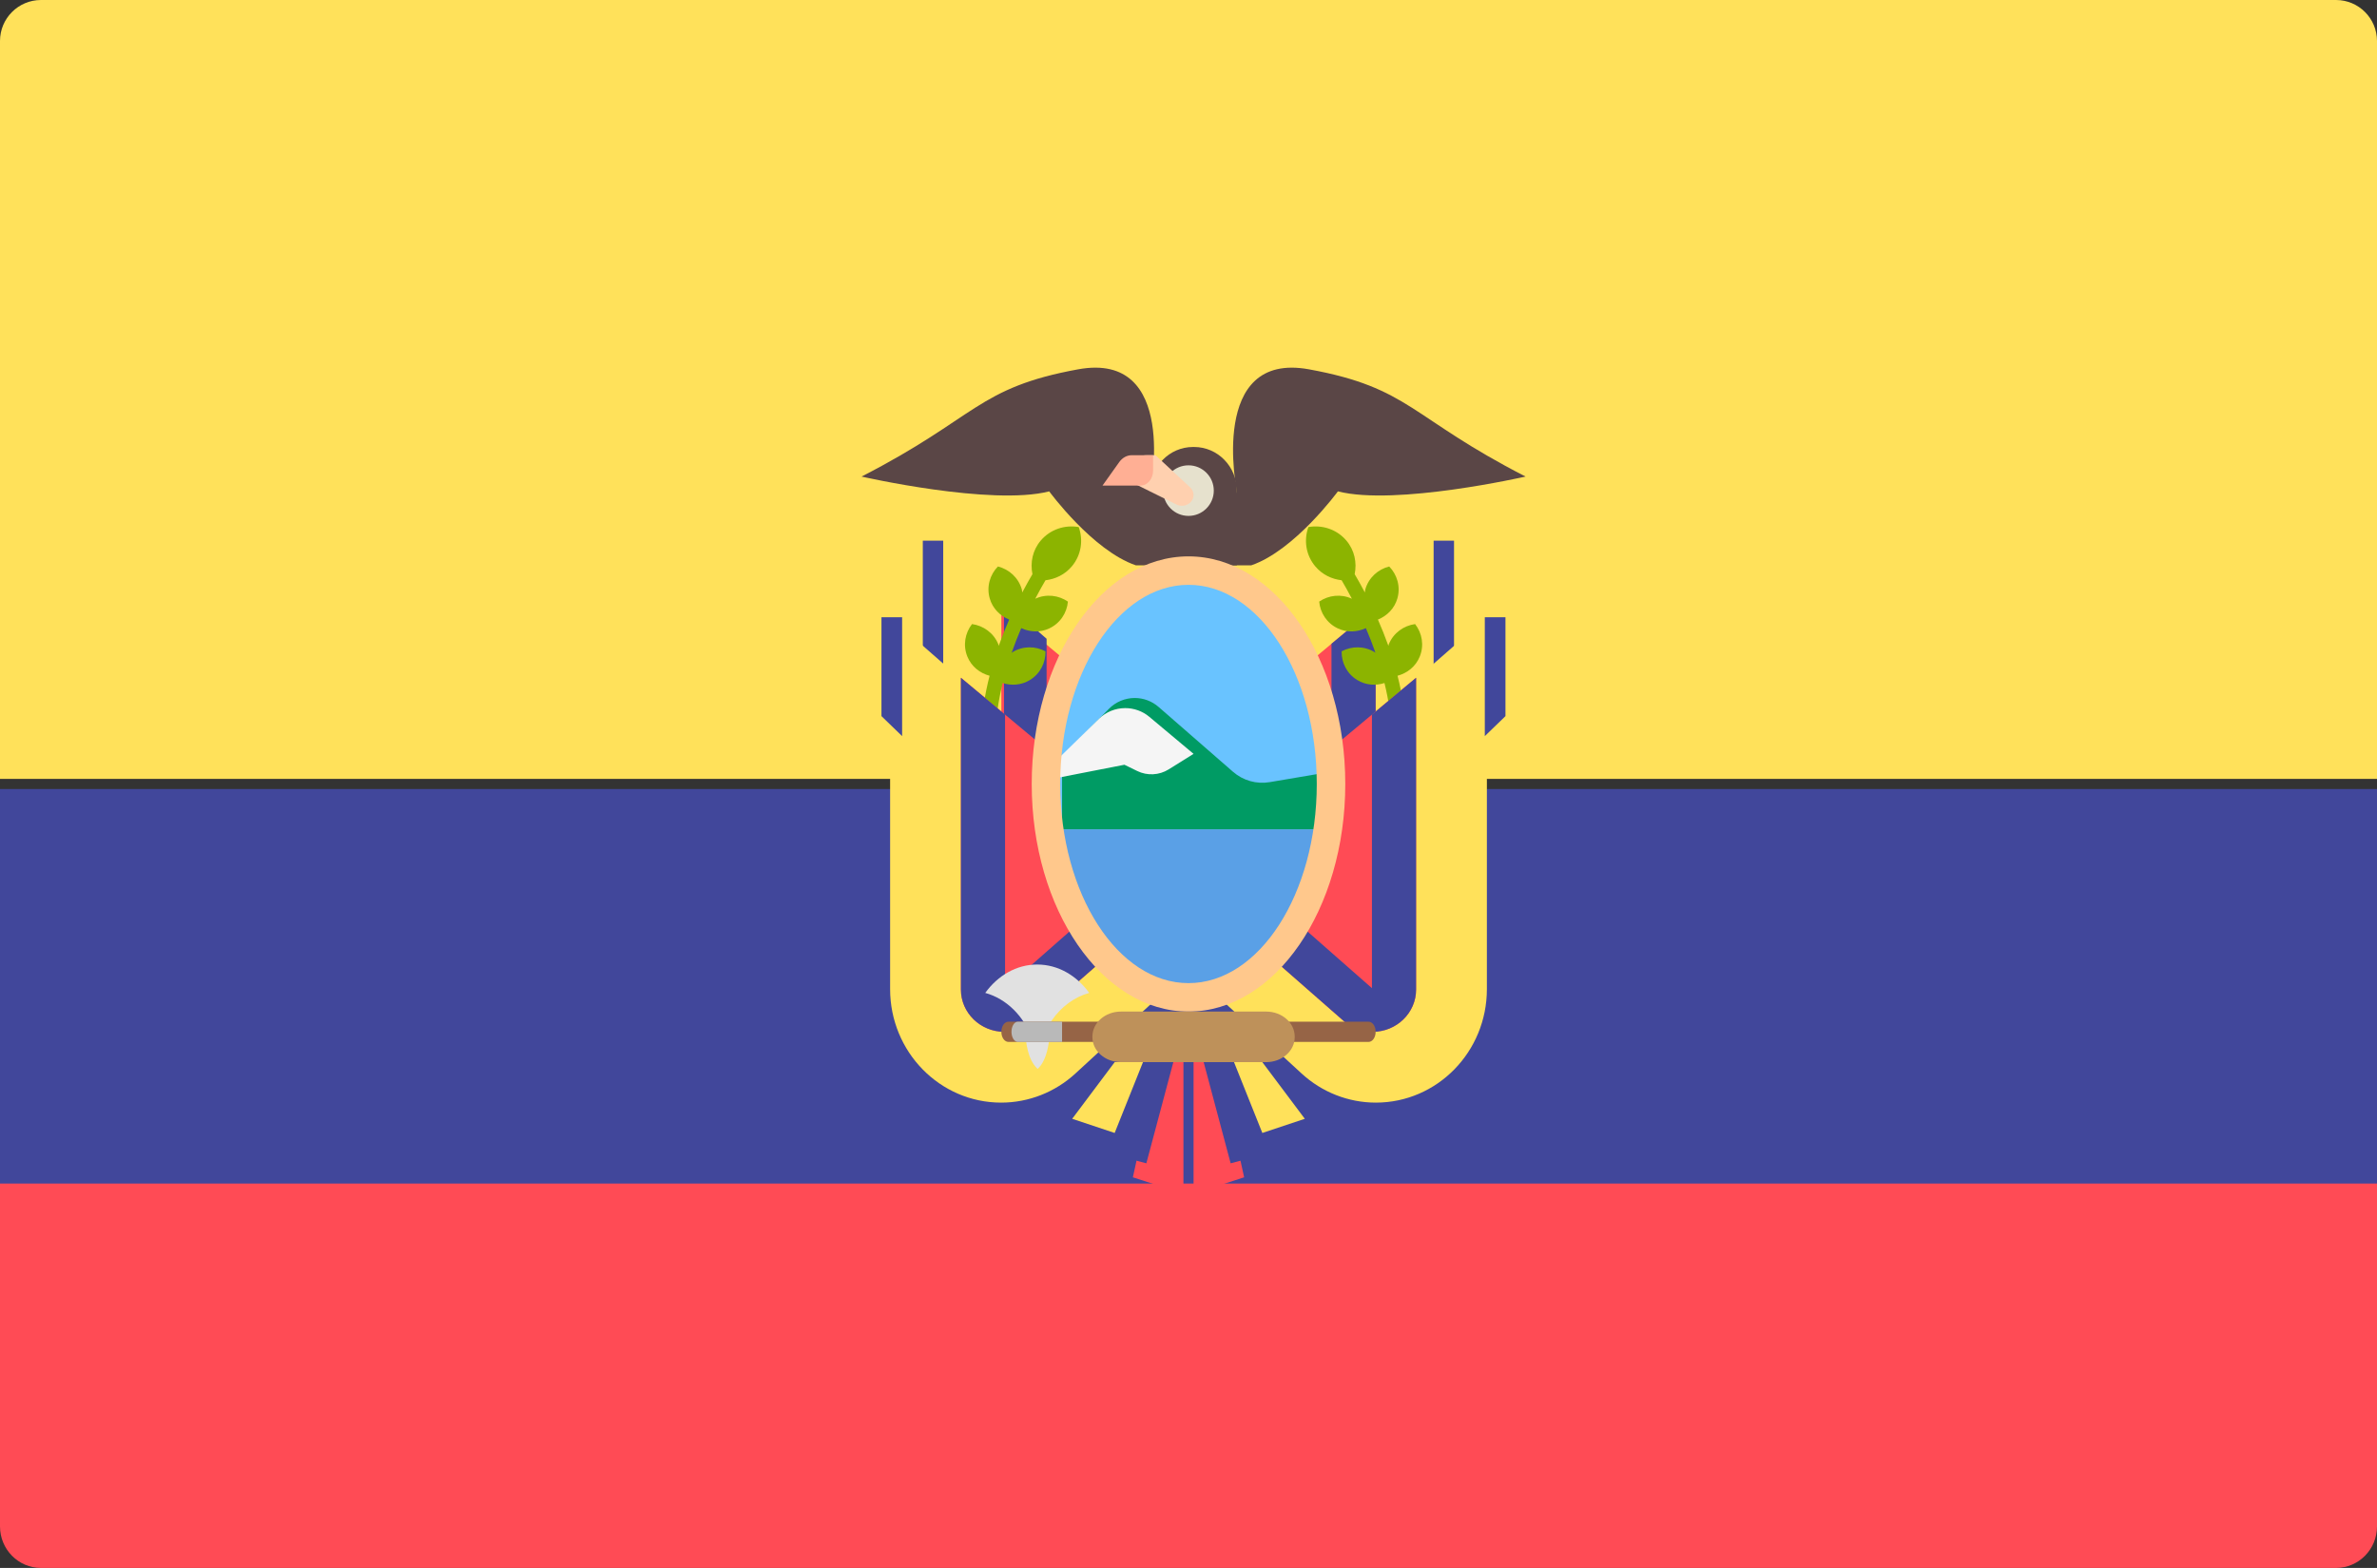 <?xml version="1.0" encoding="UTF-8"?>
<svg width="235px" height="155px" viewBox="0 0 235 155" version="1.1" xmlns="http://www.w3.org/2000/svg" xmlns:xlink="http://www.w3.org/1999/xlink">
    <rect x="0" y="0" width="235" height="155" fill="#333333" stroke="none"/>
    <!-- Generator: Sketch 52.4 (67378) - http://www.bohemiancoding.com/sketch -->
    <title>ecuador</title>
    <desc>Created with Sketch.</desc>
    <g id="Elementos" stroke="none" stroke-width="1" fill="none" fill-rule="evenodd">
        <g id="Ecuador/PorqueEcuador" transform="translate(-395, -74)">
            <g id="ecuador" transform="translate(395, 74)">
                <path d="M235,116 L0,116 L0,150.895 C0,153.162 1.814,155 4.052,155 L230.948,155 C233.186,155 235,153.162 235,150.895 L235,116 Z" id="Path" fill="#FF4B55"></path>
                <path d="M235,77 L0,77 L0,4.053 C0,1.815 1.814,0 4.052,0 L230.948,0 C233.186,0 235,1.815 235,4.053 L235,77 Z" id="Path" fill="#FFE15A"></path>
                <rect id="Rectangle" fill="#41479B" x="0" y="78" width="235" height="39"></rect>
                <path d="M114,80.412 L143,55 L143,91.777 C143,97.976 138.085,103 132.022,103 C129.31,103 126.694,101.974 124.678,100.119 L114,90.295 L114,80.412 Z" id="Path" fill="#FFE15A"></path>
                <path d="M128.84,93.928 L120,86.182 L120,73.353 L136,60 L136,69.327 L136,90.823 C136,93.126 134.075,95 131.71,95 C130.648,95 129.629,94.619 128.84,93.928 Z" id="Path" fill="#FF4B55"></path>
                <path d="M124.363,69.711 L124.363,84.293 L131.636,90.687 L131.636,69.238 L131.636,63.642 L136,60 L136,69.327 L136,90.823 C136,93.126 134.075,95 131.71,95 C130.648,95 129.629,94.619 128.84,93.928 L120,86.182 L120,73.353 L124.363,69.711 Z" id="Path" fill="#41479B"></path>
                <path d="M122,80.412 L93,55 L93,91.777 C93,97.976 97.915,103 103.978,103 C106.69,103 109.306,101.974 111.322,100.119 L122,90.295 L122,80.412 Z" id="Path" fill="#FFE15A"></path>
                <path d="M106.16,93.928 L115,86.182 L115,73.353 L99,60 L99,69.327 L99,90.823 C99,93.126 100.925,95 103.29,95 C104.352,95 105.371,94.619 106.16,93.928 Z" id="Path" fill="#FF4B55"></path>
                <g id="Group" transform="translate(91, 53)" fill="#41479B">
                    <path d="M19.486,16.287 L19.486,31.042 L12.471,37.511 L12.471,15.808 L12.471,10.147 L8.263,6.462 L8.263,15.898 L8.263,37.648 C8.263,39.978 10.119,41.874 12.4,41.874 C13.424,41.874 14.407,41.489 15.169,40.789 L23.694,32.952 L23.694,19.972 L19.486,16.287 Z" id="Path"></path>
                    <rect id="Rectangle" x="50.734" y="0.448" width="2.017" height="12.343"></rect>
                    <rect id="Rectangle" x="0.233" y="0.448" width="2.017" height="12.343"></rect>
                </g>
                <g id="Group" transform="translate(85, 36)" fill="#5A4646">
                    <path d="M28.718,12.574 C28.718,12.574 31.573,-1.317 21.583,0.511 C11.593,2.339 11.593,5.262 0.176,11.111 C0.176,11.111 13.02,14.036 18.729,12.574 C18.729,12.574 23.01,18.422 27.291,19.884 L31.573,19.884 L28.718,12.574 Z" id="Path"></path>
                    <path d="M37.282,12.574 C37.282,12.574 34.427,-1.317 44.417,0.511 C54.407,2.339 54.407,5.262 65.824,11.111 C65.824,11.111 52.98,14.036 47.271,12.574 C47.271,12.574 42.99,18.422 38.709,19.884 L34.427,19.884 L37.282,12.574 Z" id="Path"></path>
                    <path d="M37.282,19.884 L28.719,19.884 L28.719,12.52 C28.719,10.127 30.612,8.187 32.947,8.187 L33.053,8.187 C35.389,8.187 37.282,10.127 37.282,12.52 L37.282,19.884 Z" id="Path"></path>
                </g>
                <circle id="Oval" fill="#E6E1CD" cx="117.5" cy="48.5" r="2.5"></circle>
                <path d="M111,47.241 L116.313,49.874 C116.758,50.096 117.307,50.019 117.664,49.688 C118.112,49.272 118.112,48.598 117.664,48.181 L114.237,45 L113.413,45 C112.08,45 111,46.003 111,47.241 Z" id="Path" fill="#FFD0AF"></path>
                <path d="M112.766,48 L109,48 L110.648,45.685 C110.957,45.251 111.409,45 111.886,45 L114,45 L114,46.519 C114,47.336 113.447,48 112.766,48 Z" id="Path" fill="#FFAF94"></path>
                <g id="Group" transform="translate(95, 52)" fill="#8CB400">
                    <path d="M35.046,4.001 C34.092,2.879 33.889,1.391 34.354,0.102 C35.713,-0.133 37.156,0.317 38.108,1.44 C38.922,2.399 39.158,3.619 38.929,4.76 C39.211,5.236 39.556,5.848 39.936,6.57 C39.955,6.467 39.951,6.365 39.98,6.263 C40.313,5.1 41.242,4.278 42.342,3.999 C43.13,4.811 43.484,5.995 43.151,7.157 C42.865,8.157 42.126,8.882 41.228,9.249 C41.583,10.056 41.934,10.927 42.262,11.846 C42.281,11.792 42.282,11.738 42.304,11.684 C42.764,10.565 43.779,9.849 44.903,9.693 C45.596,10.585 45.817,11.802 45.357,12.92 C44.955,13.899 44.12,14.545 43.166,14.802 C43.657,16.725 43.982,18.766 43.982,20.82 L42.57,20.82 C42.57,19.03 42.293,17.236 41.875,15.521 C41.003,15.8 40.029,15.74 39.186,15.228 C38.157,14.603 37.615,13.503 37.64,12.387 C38.631,11.858 39.864,11.838 40.893,12.464 C40.93,12.486 40.955,12.519 40.991,12.543 C40.688,11.68 40.366,10.862 40.035,10.094 C39.187,10.491 38.19,10.553 37.274,10.126 C36.182,9.617 35.521,8.584 35.422,7.471 C36.345,6.839 37.565,6.686 38.653,7.188 C38.264,6.447 37.913,5.825 37.638,5.361 C36.665,5.25 35.728,4.805 35.046,4.001 Z" id="Path"></path>
                    <path d="M10.954,4.001 C11.908,2.879 12.111,1.391 11.646,0.102 C10.287,-0.133 8.844,0.317 7.892,1.44 C7.078,2.399 6.842,3.619 7.071,4.76 C6.789,5.236 6.444,5.848 6.064,6.57 C6.045,6.467 6.049,6.365 6.02,6.263 C5.687,5.1 4.758,4.278 3.658,3.999 C2.87,4.811 2.516,5.995 2.849,7.157 C3.135,8.157 3.874,8.882 4.772,9.249 C4.417,10.056 4.066,10.927 3.738,11.846 C3.719,11.792 3.718,11.738 3.696,11.684 C3.236,10.565 2.221,9.849 1.097,9.693 C0.404,10.585 0.183,11.802 0.643,12.92 C1.046,13.899 1.88,14.545 2.835,14.802 C2.343,16.725 2.018,18.766 2.018,20.82 L3.431,20.82 C3.431,19.03 3.708,17.236 4.126,15.521 C4.997,15.8 5.971,15.74 6.814,15.228 C7.843,14.603 8.386,13.503 8.361,12.387 C7.37,11.858 6.136,11.838 5.108,12.464 C5.071,12.486 5.046,12.519 5.01,12.543 C5.313,11.68 5.635,10.862 5.965,10.094 C6.813,10.491 7.811,10.553 8.726,10.126 C9.818,9.617 10.479,8.584 10.578,7.471 C9.655,6.839 8.436,6.686 7.348,7.188 C7.736,6.447 8.087,5.825 8.362,5.361 C9.335,5.25 10.272,4.805 10.954,4.001 Z" id="Path"></path>
                </g>
                <path d="M117,86.412 L88,61 L88,97.777 C88,103.976 92.915,109 98.978,109 C101.69,109 104.306,107.974 106.322,106.119 L117,96.295 L117,86.412 Z" id="Path" fill="#FFE15A"></path>
                <path d="M102.16,100.928 L111,93.182 L111,80.353 L95,67 L95,76.327 L95,97.823 C95,100.126 96.925,102 99.29,102 C100.352,102 101.371,101.619 102.16,100.928 Z" id="Path" fill="#FF4B55"></path>
                <path d="M106.637,76.711 L106.637,91.293 L99.364,97.687 L99.364,76.238 L99.364,70.642 L95,67 L95,76.327 L95,97.823 C95,100.126 96.925,102 99.29,102 C100.352,102 101.371,101.619 102.16,100.928 L111,93.182 L111,80.353 L106.637,76.711 Z" id="Path" fill="#41479B"></path>
                <path d="M118,86.412 L147,61 L147,97.777 C147,103.976 142.085,109 136.022,109 C133.31,109 130.694,107.974 128.678,106.119 L118,96.295 L118,86.412 Z" id="Path" fill="#FFE15A"></path>
                <path d="M132.84,100.928 L124,93.182 L124,80.353 L140,67 L140,76.327 L140,97.823 C140,100.126 138.075,102 135.71,102 C134.647,102 133.629,101.619 132.84,100.928 Z" id="Path" fill="#FF4B55"></path>
                <path d="M128.363,76.711 L128.363,91.293 L135.636,97.687 L135.636,76.238 L135.636,70.642 L140,67 L140,76.327 L140,97.823 C140,100.126 138.075,102 135.71,102 C134.648,102 133.629,101.619 132.84,100.928 L124,93.182 L124,80.353 L128.363,76.711 Z" id="Path" fill="#41479B"></path>
                <ellipse id="Oval" fill="#69C3FF" cx="118" cy="77" rx="14" ry="21"></ellipse>
                <path d="M105,82 L130.579,82 L132,76.222 L125.524,77.32 C124.225,77.54 122.896,77.164 121.896,76.292 L114.545,69.887 C113.888,69.315 113.051,69 112.186,69 C111.224,69 110.302,69.388 109.623,70.079 L105,74.778 L105,82 Z" id="Path" fill="#009B64"></path>
                <path d="M115.539,76.059 L118,74.523 L113.625,70.86 C112.963,70.305 112.118,70 111.246,70 C110.277,70 109.347,70.376 108.662,71.046 L104,75.6 L104,77 L111.165,75.6 L112.432,76.219 C113.425,76.704 114.604,76.643 115.539,76.059 Z" id="Path" fill="#F5F5F5"></path>
                <polygon id="Path" fill="#5AA0E6" points="105 82 106.444 90.727 113.666 98 118 98 123.777 96.546 129.556 90.727 131 82"></polygon>
                <path d="M117.5,100 C108.953,100 102,89.906 102,77.5 C102,65.094 108.953,55 117.5,55 C126.047,55 133,65.094 133,77.5 C133,89.906 126.047,100 117.5,100 Z M117.5,57.813 C110.508,57.813 104.818,66.645 104.818,77.501 C104.818,88.357 110.507,97.188 117.5,97.188 C124.493,97.188 130.182,88.357 130.182,77.501 C130.182,66.645 124.492,57.813 117.5,57.813 Z" id="Shape" fill="#FFC88C" fill-rule="nonzero"></path>
                <g id="Group" transform="translate(97, 95)" fill="#E1E1E1">
                    <path d="M10.684,3.154 C9.453,1.454 7.62,0.349 5.544,0.349 C3.469,0.349 1.636,1.454 0.405,3.154 C2.505,3.736 4.223,5.441 5.036,7.688 C5.364,8.592 5.545,9.585 5.545,10.629 C5.544,6.996 7.739,3.971 10.684,3.154 Z" id="Path"></path>
                    <path d="M6.71,7.787 C6.71,7.787 6.596,9.745 5.592,10.663 L5.55,10.628 C4.546,9.711 4.431,7.753 4.431,7.753 L6.71,7.787 Z" id="Path"></path>
                </g>
                <path d="M135.297,103 L99.703,103 C99.314,103 99,102.558 99,102.012 L99,101.988 C99,101.442 99.315,101 99.703,101 L135.297,101 C135.686,101 136,101.442 136,101.988 L136,102.012 C136,102.558 135.686,103 135.297,103 Z" id="Path" fill="#966446"></path>
                <path d="M125.178,105 L110.822,105 C109.264,105 108,103.894 108,102.531 L108,102.469 C108,101.106 109.264,100 110.822,100 L125.178,100 C126.736,100 128,101.106 128,102.469 L128,102.531 C128,103.894 126.736,105 125.178,105 Z" id="Path" fill="#BE915A"></path>
                <path d="M105,101 L100.625,101 C100.28,101 100,101.448 100,102 C100,102.552 100.28,103 100.625,103 L105,103 L105,101 Z" id="Path" fill="#B9B9B9"></path>
                <polygon id="Path" fill="#FF4B55" points="117 105 117 118 112 116.383 114.5 105"></polygon>
                <polygon id="Path" fill="#41479B" points="116 105 113.333 115 108 113.571 112 105"></polygon>
                <polygon id="Path" fill="#FFE15A" points="110.2 105 106 110.6 110.2 112 113 105"></polygon>
                <polygon id="Path" fill="#FF4B55" points="118 105 118 118 123 116.383 120.5 105"></polygon>
                <polygon id="Path" fill="#41479B" points="119 105 121.667 115 127 113.571 123 105"></polygon>
                <polygon id="Path" fill="#FFE15A" points="124.8 105 129 110.6 124.8 112 122 105"></polygon>
                <g id="Group" transform="translate(87, 61)" fill="#41479B">
                    <polygon id="Path" points="2.188 11.77 0.145 9.793 0.145 0.016 2.188 0.016"></polygon>
                    <polygon id="Path" points="61.836 9.793 59.794 11.77 59.794 0.016 61.836 0.016"></polygon>
                </g>
            </g>
        </g>
    </g>
</svg>